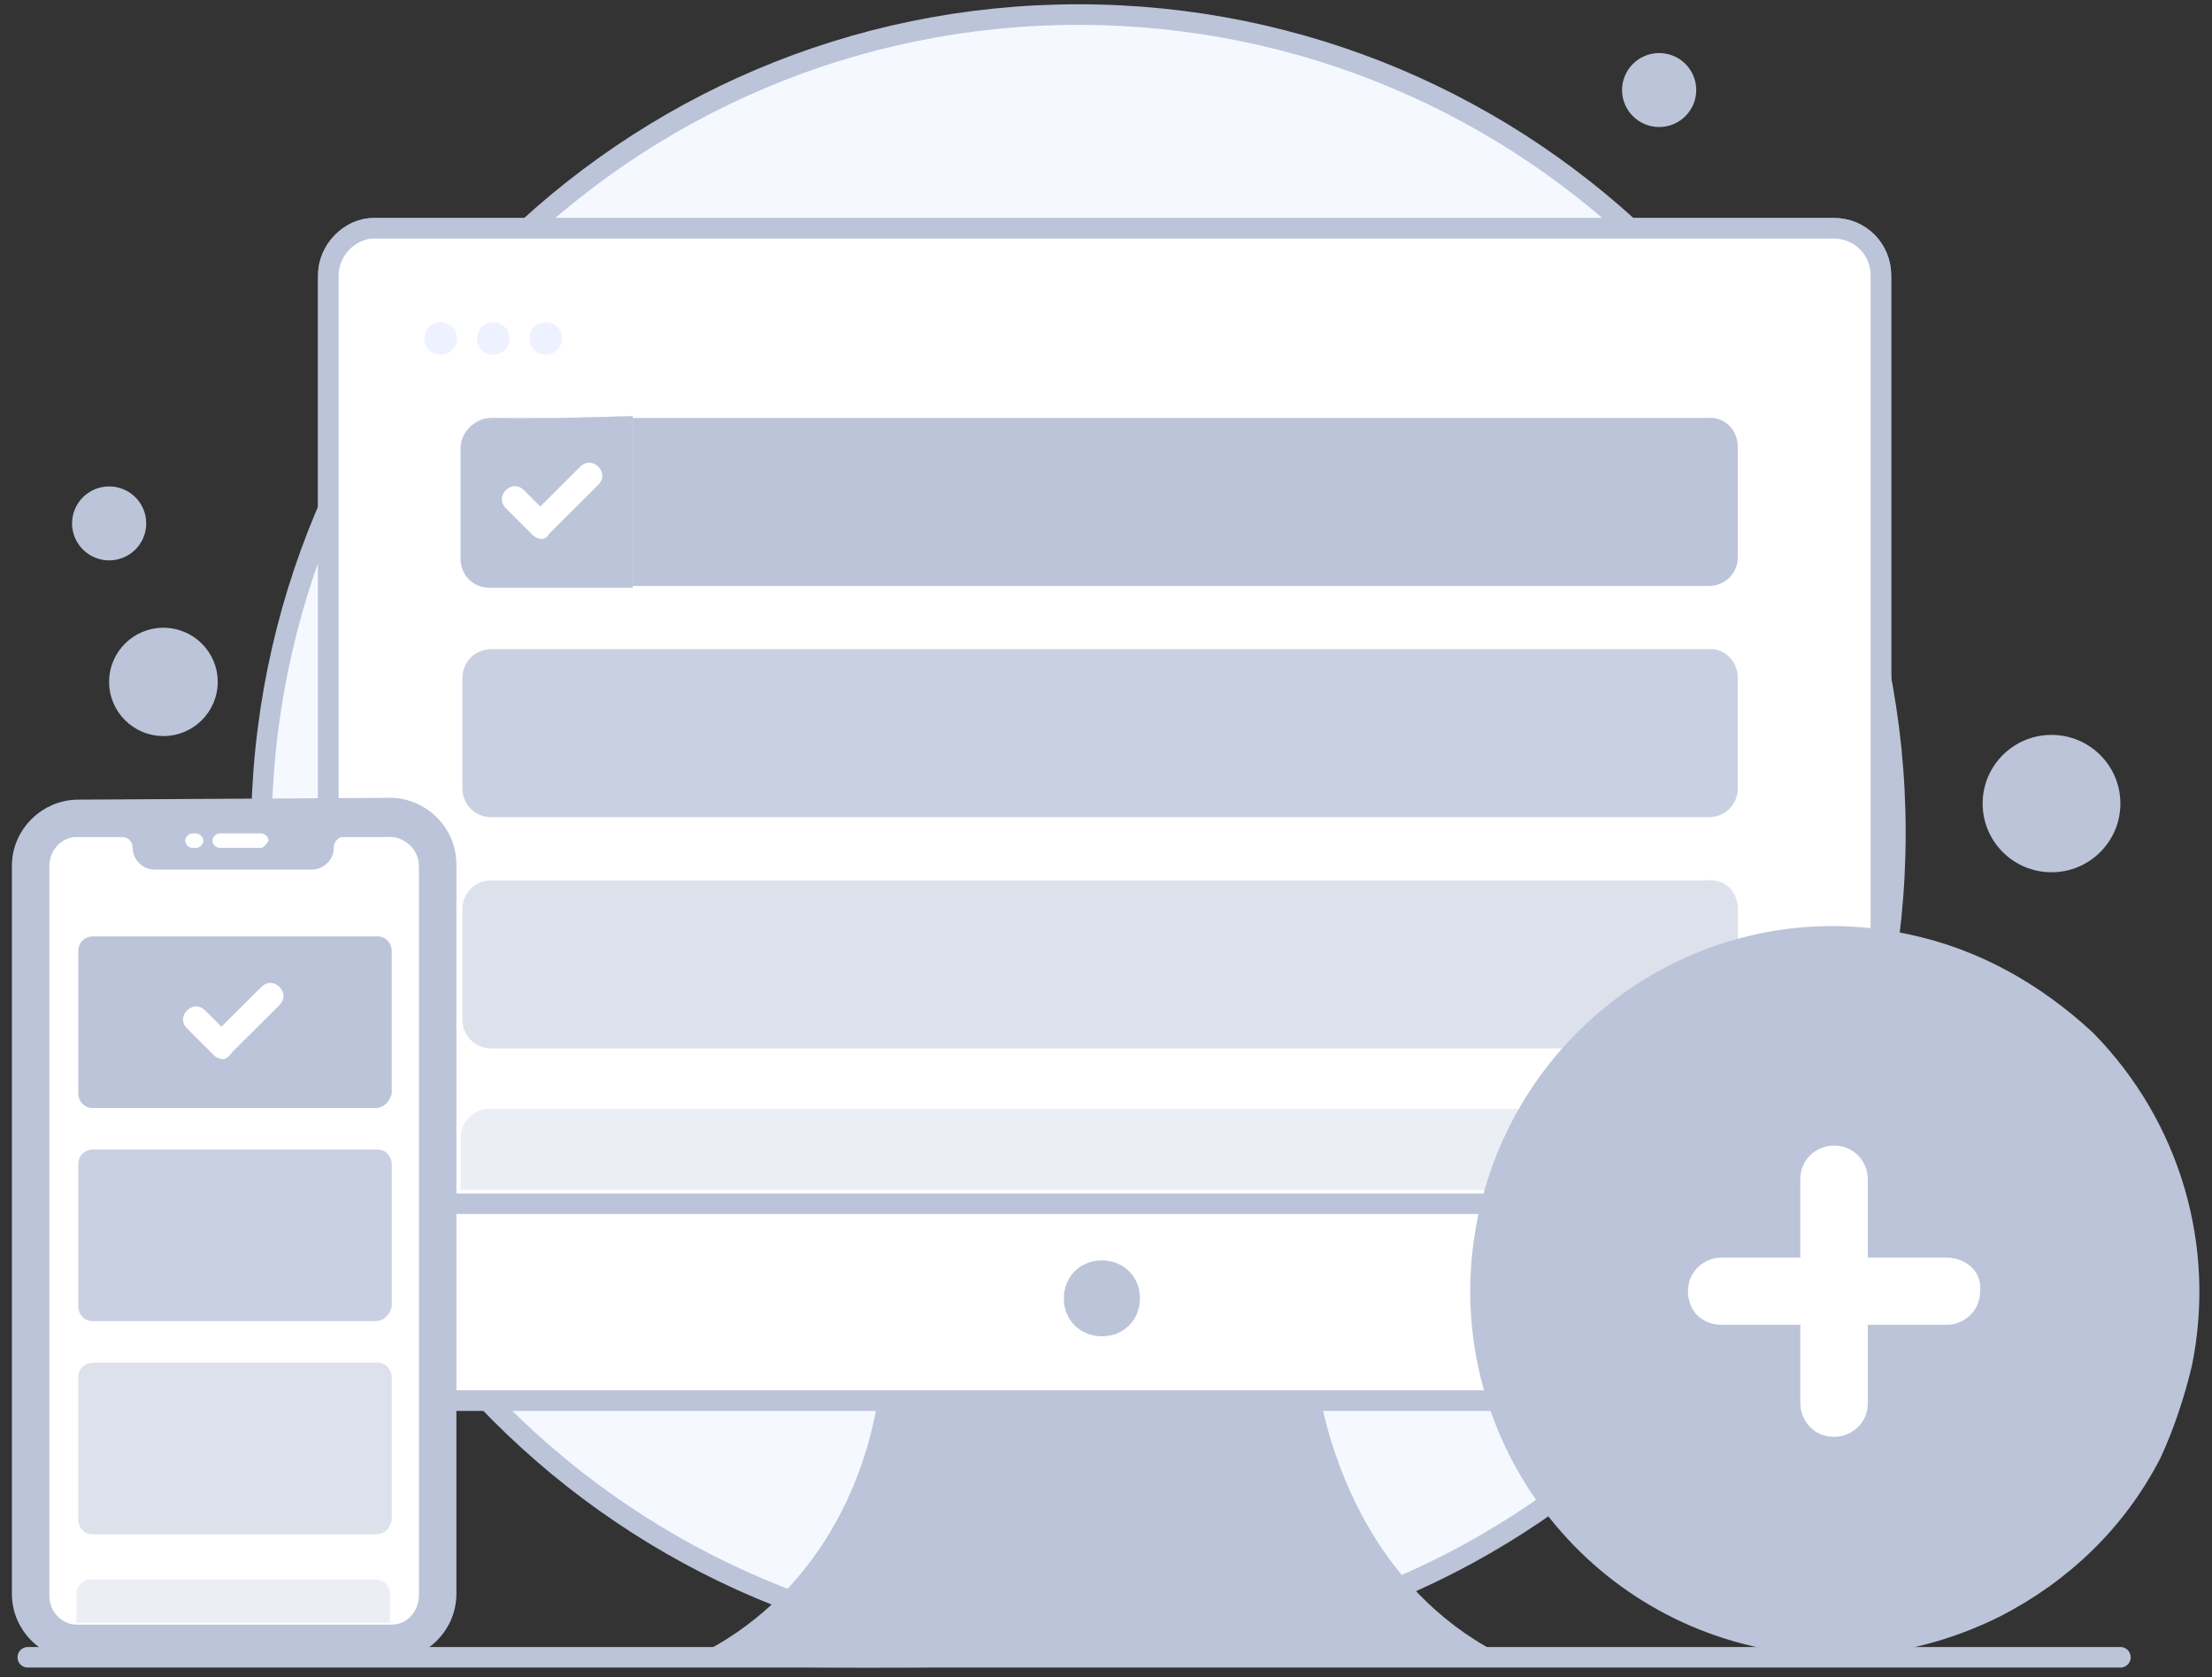 <svg width="215" height="163" viewBox="0 0 215 163" fill="none" xmlns="http://www.w3.org/2000/svg">
<rect x="0" y="0" width="215" height="163" fill="#333333" stroke="none"/>
<path d="M104.812 160.632C148.657 160.632 184.226 124.998 184.226 80.936C184.226 36.876 148.657 1.416 104.812 1.416C60.967 1.416 25.398 37.051 25.398 81.112C25.398 125.173 60.967 160.632 104.812 160.632Z" fill="#F5F8FE" stroke="#BBC4D9" stroke-width="2" stroke-miterlimit="10"/>
<path d="M143.904 160.863C131.755 161.213 117.316 160.863 106.927 160.687C96.714 161.037 82.099 161.213 69.949 160.863C81.923 154.017 86.149 141.377 86.677 132.951H126.824C127.881 141.201 132.106 154.017 143.904 160.863Z" fill="#BBC4D9" stroke="#BBC4D9" stroke-width="2" stroke-miterlimit="10"/>
<path d="M182.818 26.749V131.548C182.818 134.18 180.704 136.112 178.415 136.112H36.316C33.851 136.112 31.914 134.005 31.914 131.548V26.749C31.914 24.291 34.027 22.185 36.316 22.185H178.24C180.88 22.185 182.818 24.291 182.818 26.749Z" fill="white" stroke="#BBC4D9" stroke-width="2" stroke-miterlimit="10"/>
<path d="M182.818 26.749V116.977H31.914V26.749C31.914 24.291 34.027 22.185 36.316 22.185H178.24C180.88 22.185 182.818 24.291 182.818 26.749Z" fill="white" stroke="#BBC4D9" stroke-width="2" stroke-miterlimit="10"/>
<path d="M107.1 129.86C109.213 129.86 110.798 128.279 110.798 126.173C110.798 124.066 109.213 122.486 107.1 122.486C104.987 122.486 103.402 124.066 103.402 126.173C103.402 128.279 104.987 129.86 107.1 129.86Z" fill="#BBC4D9"/>
<path d="M168.909 43.425V54.133C168.909 55.713 167.675 56.942 166.09 56.942H47.763C46.178 56.942 44.945 55.713 44.945 54.133V43.425C44.945 41.845 46.178 40.616 47.763 40.616H165.915C167.675 40.441 168.909 41.845 168.909 43.425Z" fill="#BBC4D9"/>
<path d="M61.497 40.441V57.118H47.587C46.002 57.118 44.77 55.889 44.77 54.309V43.601C44.77 42.021 46.002 40.792 47.587 40.792L61.497 40.441Z" fill="#EEF1FF"/>
<path opacity="0.8" d="M168.909 65.894V76.602C168.909 78.182 167.675 79.411 166.09 79.411H47.763C46.178 79.411 44.945 78.182 44.945 76.602V65.894C44.945 64.314 46.178 63.085 47.763 63.085H165.915C167.675 62.91 168.909 64.314 168.909 65.894Z" fill="#BBC4D9"/>
<path d="M61.497 40.441V57.118H47.587C46.002 57.118 44.77 55.889 44.77 54.309V43.601C44.77 42.021 46.002 40.792 47.587 40.792L61.497 40.441Z" fill="#BBC4D9"/>
<path d="M52.691 52.378C52.339 52.378 51.987 52.202 51.811 52.027L49.17 49.393C48.641 48.867 48.641 48.165 49.17 47.638C49.698 47.111 50.402 47.111 50.931 47.638L52.515 49.218L56.389 45.356C56.917 44.829 57.622 44.829 58.15 45.356C58.678 45.883 58.678 46.585 58.15 47.111L53.396 51.851C53.22 52.202 52.867 52.378 52.691 52.378Z" fill="white"/>
<path opacity="0.5" d="M168.909 88.364V99.072C168.909 100.651 167.675 101.88 166.09 101.88H47.763C46.178 101.88 44.945 100.651 44.945 99.072V88.364C44.945 86.784 46.178 85.555 47.763 85.555H165.915C167.675 85.379 168.909 86.608 168.909 88.364Z" fill="#BBC4D9"/>
<path opacity="0.3" d="M168.909 110.568V115.648H44.77V110.568C44.77 108.989 46.002 107.76 47.587 107.76H165.916C167.676 107.76 168.909 108.989 168.909 110.568Z" fill="#BBC4D9"/>
<path d="M43.36 155.069C43.36 158.054 40.895 160.511 37.901 160.511H7.615C4.621 160.511 2.156 158.054 2.156 155.069V84.151C2.156 81.167 4.621 78.709 7.615 78.709H37.725C40.718 78.709 43.184 81.167 43.184 84.151L43.36 155.069Z" fill="white"/>
<path d="M37.901 78.533C40.895 78.533 43.36 80.991 43.36 83.975V154.893C43.36 157.879 40.895 160.335 37.901 160.335H7.615C4.621 160.335 2.156 157.879 2.156 154.893V84.15C2.156 81.166 4.621 78.709 7.615 78.709L37.901 78.533Z" fill="#BBC4D9" stroke="#BBC4D9" stroke-width="2" stroke-miterlimit="10"/>
<path d="M40.718 84.151V155.069C40.718 156.474 39.661 157.879 38.077 157.879H37.901H7.614H7.438C6.029 157.879 4.797 156.649 4.797 155.069V84.151C4.797 82.571 6.029 81.342 7.438 81.342H11.84C12.544 81.342 12.897 81.869 12.897 82.395C12.897 83.449 13.777 84.502 15.01 84.502H30.329C31.386 84.502 32.442 83.624 32.442 82.395C32.442 81.693 32.97 81.342 33.322 81.342H37.548C39.309 81.167 40.718 82.571 40.718 84.151Z" fill="white"/>
<path d="M25.399 82.396H21.349C20.997 82.396 20.645 82.044 20.645 81.693C20.645 81.342 20.997 80.991 21.349 80.991H25.399C25.751 80.991 26.103 81.342 26.103 81.693C25.927 82.044 25.575 82.396 25.399 82.396Z" fill="white"/>
<path d="M19.06 82.396H18.708C18.356 82.396 18.004 82.044 18.004 81.693C18.004 81.342 18.356 80.991 18.708 80.991H19.06C19.413 80.991 19.765 81.342 19.765 81.693C19.765 82.044 19.413 82.396 19.06 82.396Z" fill="white"/>
<path d="M36.491 107.674H9.022C8.142 107.674 7.613 106.971 7.613 106.269V92.401C7.613 91.524 8.318 90.997 9.022 90.997H36.667C37.547 90.997 38.076 91.699 38.076 92.401V106.269C37.9 106.971 37.371 107.674 36.491 107.674Z" fill="#BBC4D9"/>
<path d="M21.703 102.934C21.351 102.934 20.999 102.759 20.823 102.583L18.181 99.95C17.653 99.423 17.653 98.721 18.181 98.195C18.71 97.668 19.414 97.668 19.942 98.195L21.527 99.775L25.401 95.912C25.929 95.386 26.633 95.386 27.162 95.912C27.69 96.439 27.69 97.141 27.162 97.668L22.583 102.232C22.231 102.759 21.879 102.934 21.703 102.934Z" fill="white"/>
<path opacity="0.8" d="M36.491 128.388H9.022C8.142 128.388 7.613 127.685 7.613 126.983V113.115C7.613 112.238 8.318 111.711 9.022 111.711H36.667C37.547 111.711 38.076 112.413 38.076 113.115V126.983C37.9 127.685 37.371 128.388 36.491 128.388Z" fill="#BBC4D9"/>
<path opacity="0.5" d="M36.491 149.102H9.022C8.142 149.102 7.613 148.4 7.613 147.698V133.83C7.613 132.952 8.318 132.426 9.022 132.426H36.667C37.547 132.426 38.076 133.128 38.076 133.83V147.698C37.9 148.576 37.371 149.102 36.491 149.102Z" fill="#BBC4D9"/>
<path opacity="0.3" d="M37.9 154.895V157.703H37.724H7.614H7.438V154.895C7.438 154.017 8.142 153.489 8.846 153.489H36.491C37.372 153.489 37.9 154.191 37.9 154.895Z" fill="#BBC4D9"/>
<path d="M42.831 34.472C43.711 34.472 44.416 33.77 44.416 32.892C44.416 32.015 43.711 31.312 42.831 31.312C41.95 31.312 41.246 32.015 41.246 32.892C41.246 33.77 41.95 34.472 42.831 34.472Z" fill="#EEF1FF"/>
<path d="M47.936 34.472C48.817 34.472 49.521 33.77 49.521 32.892C49.521 32.015 48.817 31.312 47.936 31.312C47.056 31.312 46.352 32.015 46.352 32.892C46.352 33.77 47.056 34.472 47.936 34.472Z" fill="#EEF1FF"/>
<path d="M53.046 34.472C53.926 34.472 54.63 33.77 54.63 32.892C54.63 32.015 53.926 31.312 53.046 31.312C52.165 31.312 51.461 32.015 51.461 32.892C51.461 33.77 52.165 34.472 53.046 34.472Z" fill="#EEF1FF"/>
<path d="M212.071 132.5C211.366 135.484 210.309 138.644 209.077 141.277C205.731 147.772 200.449 152.863 193.935 156.198C187.243 159.533 179.32 160.938 171.396 159.182C152.731 155.32 140.756 137.064 144.63 118.457C148.504 99.849 166.641 87.737 185.306 91.774C191.997 93.178 197.809 96.514 202.738 101.078C211.014 109.504 214.36 121.265 212.071 132.5Z" fill="#BBC4D9" stroke="#BBC4D9" stroke-width="2" stroke-miterlimit="10"/>
<path d="M189.182 121.211H182.545V114.595C182.545 112.356 180.785 110.327 178.264 110.327C176.019 110.327 173.984 112.082 173.984 114.595V121.211H167.347C165.102 121.211 163.066 122.965 163.066 125.478C163.066 126.664 163.487 127.747 164.279 128.537C165.072 129.326 166.159 129.746 167.347 129.746H173.984V136.362C173.984 138.6 175.744 140.629 178.264 140.629C180.51 140.629 182.545 138.875 182.545 136.362V129.746H189.182C191.408 129.746 193.428 128.021 193.463 125.542C193.69 122.896 191.5 121.211 189.182 121.211Z" fill="white" stroke="#BBC4D9" stroke-width="2"/>
<path d="M2.703 161.055H206.097" stroke="#BBC4D9" stroke-width="2" stroke-miterlimit="10" stroke-linecap="round" stroke-linejoin="round"/>
<path d="M15.884 71.528C18.799 71.528 21.162 69.172 21.162 66.266C21.162 63.36 18.799 61.004 15.884 61.004C12.969 61.004 10.605 63.36 10.605 66.266C10.605 69.172 12.969 71.528 15.884 71.528Z" fill="#BBC4D9"/>
<path d="M10.609 54.458C12.6 54.458 14.213 52.849 14.213 50.864C14.213 48.88 12.6 47.27 10.609 47.27C8.618 47.27 7.004 48.88 7.004 50.864C7.004 52.849 8.618 54.458 10.609 54.458Z" fill="#BBC4D9"/>
<path d="M161.265 12.344C163.255 12.344 164.87 10.735 164.87 8.75C164.87 6.765 163.255 5.156 161.265 5.156C159.275 5.156 157.66 6.765 157.66 8.75C157.66 10.735 159.275 12.344 161.265 12.344Z" fill="#BBC4D9"/>
<path d="M199.402 84.765C203.099 84.765 206.096 81.777 206.096 78.091C206.096 74.405 203.099 71.417 199.402 71.417C195.704 71.417 192.707 74.405 192.707 78.091C192.707 81.777 195.704 84.765 199.402 84.765Z" fill="#BBC4D9"/>
</svg>
